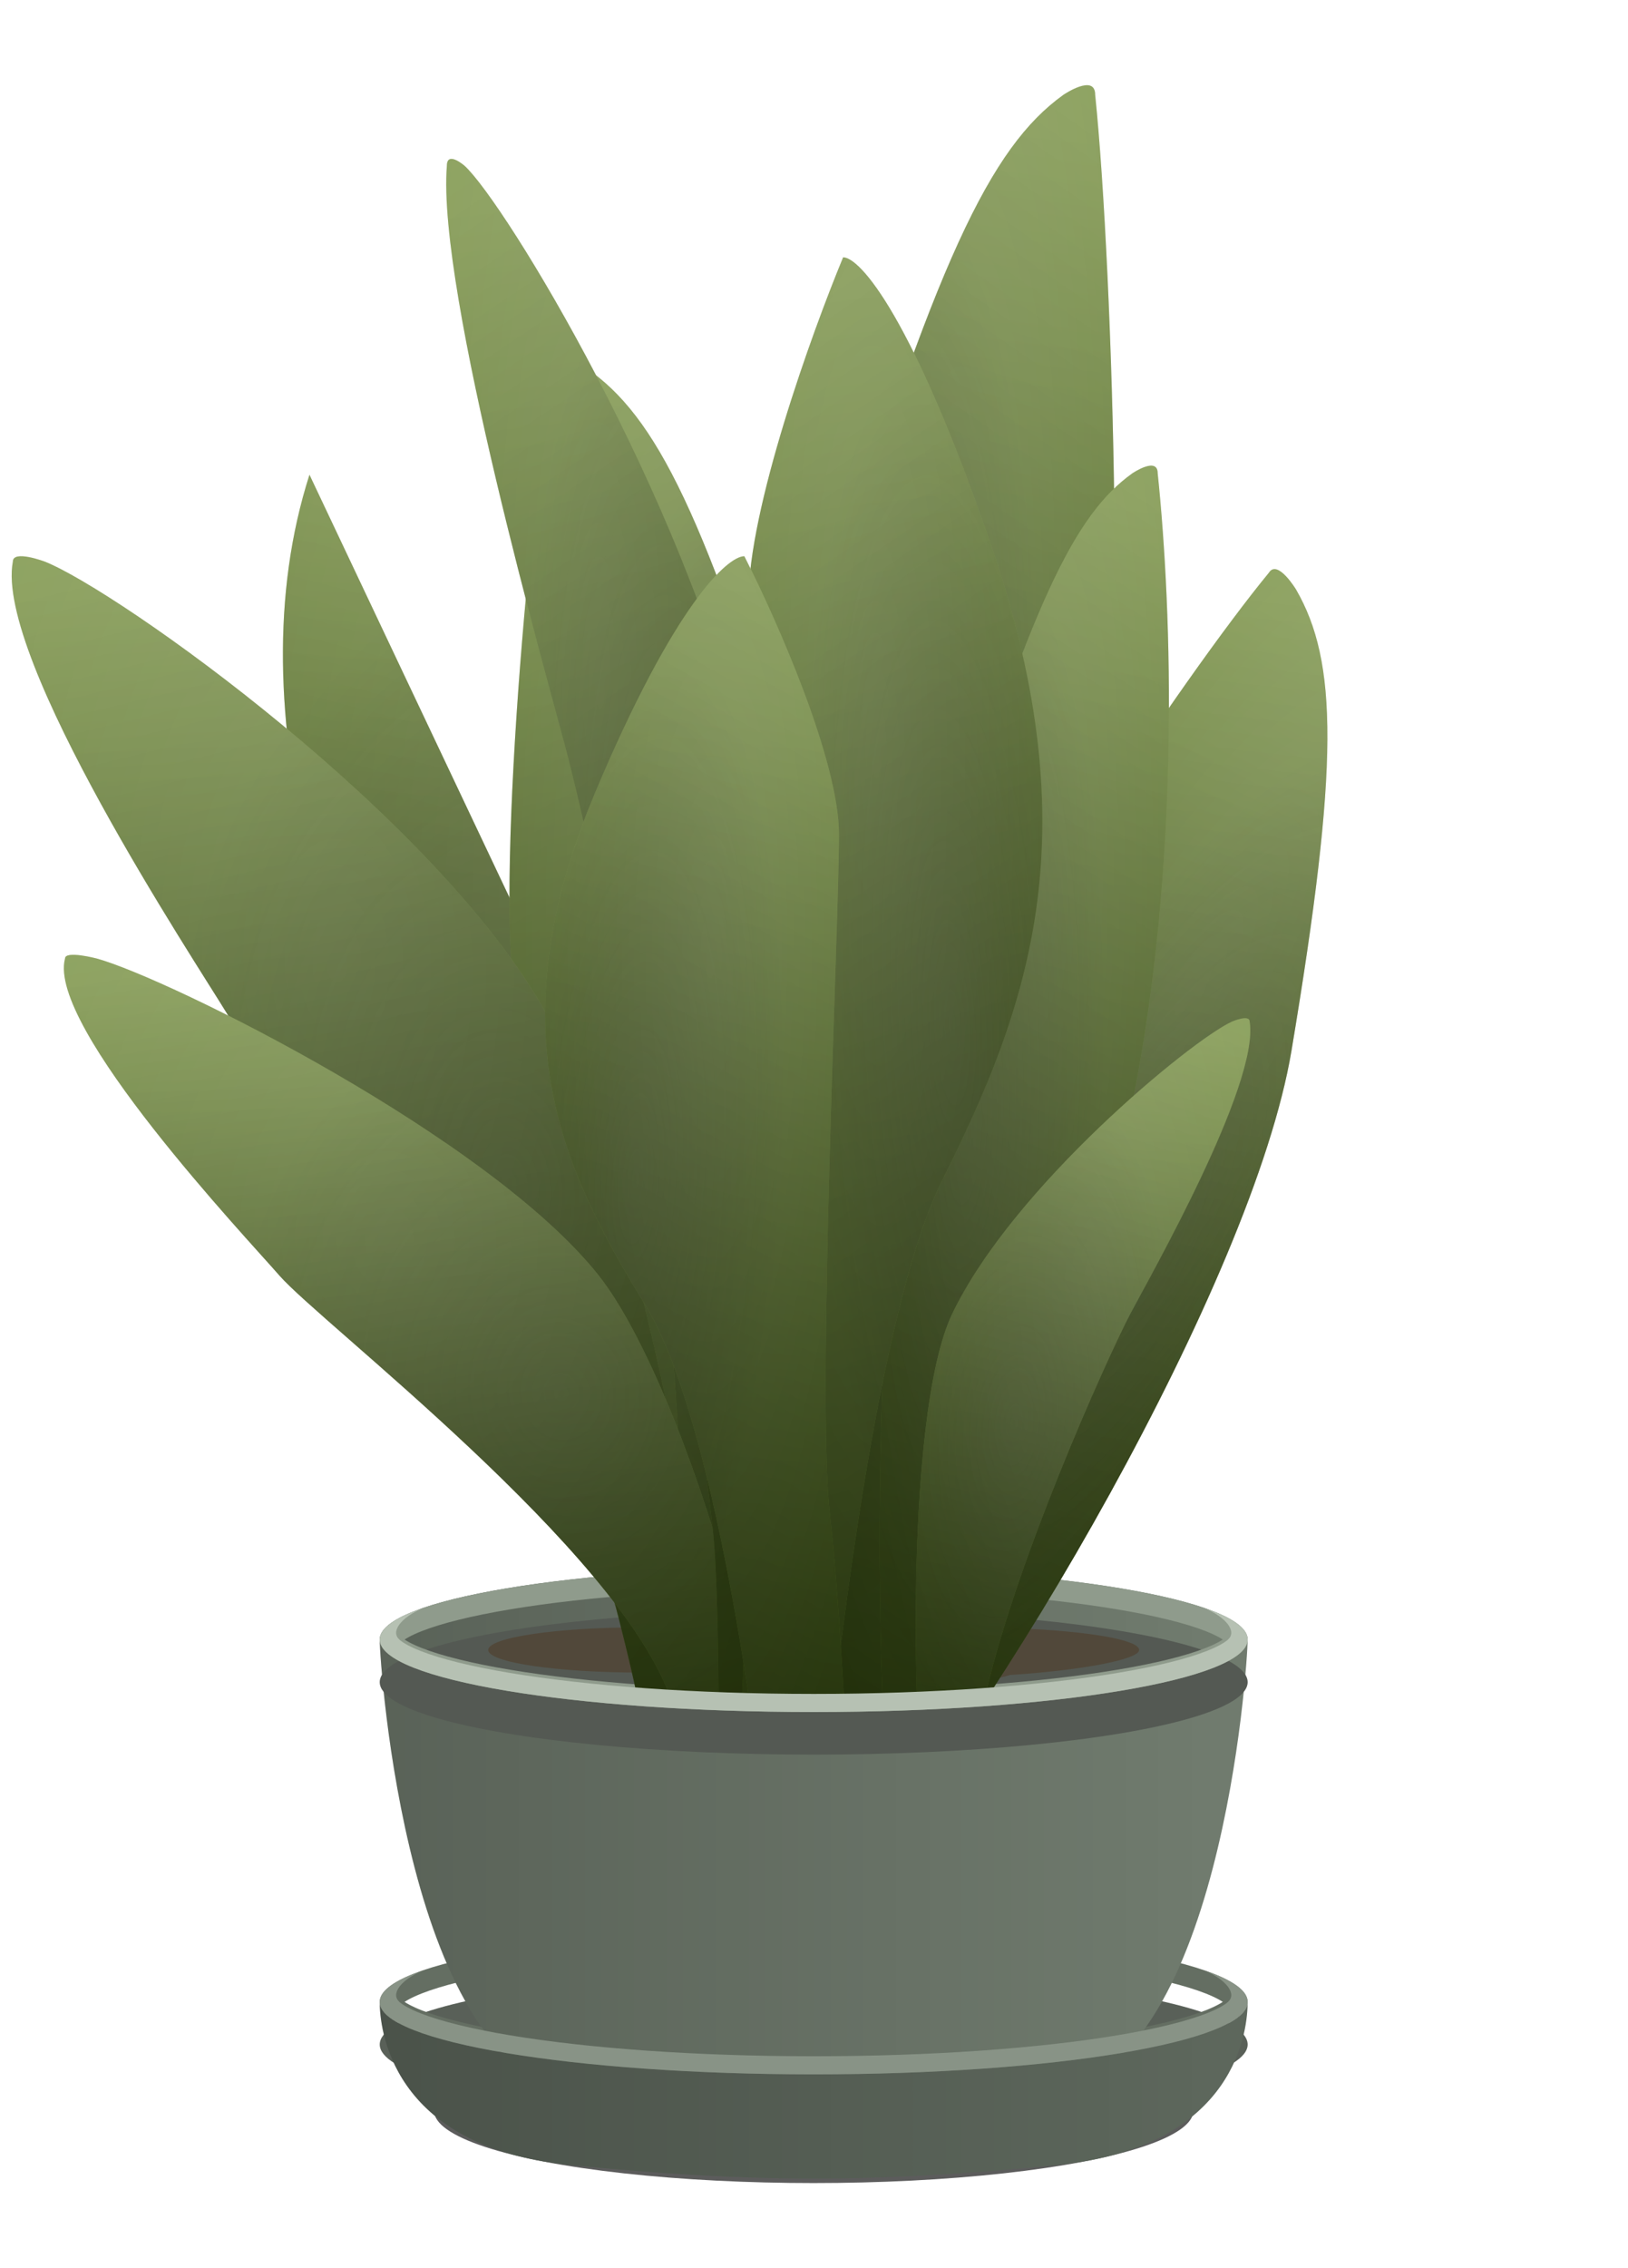 <svg width="153" height="213" viewBox="0 0 153 213" fill="none" xmlns="http://www.w3.org/2000/svg">
<g opacity="0.64" filter="url(#filter0_f_2_35426)">
<ellipse cx="76.471" cy="198.195" rx="35.686" ry="6.805" fill="black"/>
</g>
<g filter="url(#filter1_i_2_35426)">
<ellipse cx="76.471" cy="187.988" rx="40.784" ry="6.805" fill="#596058"/>
</g>
<path d="M116.255 187.988C116.255 188.021 116.236 188.224 115.794 188.584C115.365 188.934 114.672 189.316 113.683 189.706C111.715 190.482 108.809 191.202 105.145 191.813C97.834 193.033 87.695 193.793 76.471 193.793C65.246 193.793 55.108 193.033 47.796 191.813C44.133 191.202 41.226 190.482 39.258 189.706C38.269 189.316 37.576 188.934 37.147 188.584C36.706 188.224 36.686 188.021 36.686 187.988C36.686 187.954 36.706 187.751 37.147 187.391C37.576 187.041 38.269 186.659 39.258 186.269C41.226 185.493 44.133 184.773 47.796 184.162C55.108 182.942 65.246 182.183 76.471 182.183C87.695 182.183 97.834 182.942 105.145 184.162C108.809 184.773 111.715 185.493 113.683 186.269C114.672 186.659 115.365 187.041 115.794 187.391C116.236 187.751 116.255 187.954 116.255 187.988Z" stroke="#646E62" stroke-width="2"/>
<g opacity="0.64" filter="url(#filter2_f_2_35426)">
<ellipse cx="76.046" cy="193.091" rx="29.314" ry="5.954" fill="black"/>
</g>
<path d="M117.255 153.963C117.255 156.352 114.706 194.793 98.562 196.494C98.562 196.494 90.915 198.195 76.471 198.195C62.026 198.195 54.379 196.494 54.379 196.494C38.235 194.793 35.686 156.217 35.686 153.963C35.686 150.204 53.946 147.158 76.471 147.158C98.995 147.158 117.255 150.204 117.255 153.963Z" fill="#707B6E"/>
<path d="M117.255 153.963C117.255 156.352 114.706 194.793 98.562 196.494C98.562 196.494 90.915 198.195 76.471 198.195C62.026 198.195 54.379 196.494 54.379 196.494C38.235 194.793 35.686 156.217 35.686 153.963C35.686 150.204 53.946 147.158 76.471 147.158C98.995 147.158 117.255 150.204 117.255 153.963Z" fill="url(#paint0_linear_2_35426)" fill-opacity="0.2"/>
<g filter="url(#filter3_i_2_35426)">
<ellipse cx="76.471" cy="153.963" rx="40.784" ry="6.805" fill="#545953"/>
</g>
<g filter="url(#filter4_i_2_35426)">
<path fill-rule="evenodd" clip-rule="evenodd" d="M86.66 159.464C84.288 159.402 82.238 159.238 80.54 159.008C78.222 159.569 74.972 159.917 71.373 159.917C67.854 159.917 64.668 159.584 62.362 159.045C61.697 159.059 61.018 159.066 60.327 159.066C52.349 159.066 45.882 158.114 45.882 156.94C45.882 155.765 52.349 154.813 60.327 154.813C61.018 154.813 61.697 154.82 62.362 154.834C64.668 154.296 67.854 153.963 71.373 153.963C75.619 153.963 79.381 154.448 81.697 155.194C82.749 155.097 83.892 155.017 85.107 154.955C86.429 154.346 88.351 153.963 90.49 153.963C92.578 153.963 94.458 154.328 95.777 154.911C102.317 155.183 107.059 155.989 107.059 156.94C107.059 157.843 101.531 158.866 94.923 159.29C93.699 159.683 92.161 159.917 90.49 159.917C89.083 159.917 87.77 159.751 86.66 159.464Z" fill="#51483A"/>
</g>
<path d="M116.255 153.963C116.255 153.996 116.236 154.199 115.794 154.559C115.365 154.909 114.672 155.291 113.683 155.681C111.715 156.458 108.809 157.177 105.145 157.788C97.834 159.008 87.695 159.768 76.471 159.768C65.246 159.768 55.108 159.008 47.796 157.788C44.133 157.177 41.226 156.458 39.258 155.681C38.269 155.291 37.576 154.909 37.147 154.559C36.706 154.199 36.686 153.996 36.686 153.963C36.686 153.929 36.706 153.726 37.147 153.366C37.576 153.016 38.269 152.634 39.258 152.244C41.226 151.468 44.133 150.748 47.796 150.137C55.108 148.917 65.246 148.158 76.471 148.158C87.695 148.158 97.834 148.917 105.145 150.137C108.809 150.748 111.715 151.468 113.683 152.244C114.672 152.634 115.365 153.016 115.794 153.366C116.236 153.726 116.255 153.929 116.255 153.963Z" stroke="#8F9B8C" stroke-width="2"/>
<path fill-rule="evenodd" clip-rule="evenodd" d="M99.412 203.299C116.405 201.598 117.255 190.376 117.255 187.988C117.255 191.746 98.995 194.793 76.471 194.793C53.946 194.793 35.686 191.746 35.686 187.988C35.686 187.988 35.686 187.988 35.686 187.988C35.686 190.242 36.536 201.598 53.529 203.299C70.523 205 82.418 205 99.412 203.299Z" fill="#5D675C"/>
<path fill-rule="evenodd" clip-rule="evenodd" d="M99.412 203.299C116.405 201.598 117.255 190.376 117.255 187.988C117.255 191.746 98.995 194.793 76.471 194.793C53.946 194.793 35.686 191.746 35.686 187.988C35.686 187.988 35.686 187.988 35.686 187.988C35.686 190.242 36.536 201.598 53.529 203.299C70.523 205 82.418 205 99.412 203.299Z" fill="url(#paint1_linear_2_35426)" fill-opacity="0.2"/>
<path fill-rule="evenodd" clip-rule="evenodd" d="M115.409 187.982C115.411 187.984 115.413 187.986 115.415 187.988C115.397 188.004 115.376 188.021 115.353 188.04C115.004 188.325 114.386 188.675 113.427 189.054C111.526 189.803 108.675 190.513 105.03 191.121C97.767 192.333 87.669 193.091 76.471 193.091C65.272 193.091 55.174 192.333 47.911 191.121C44.266 190.513 41.415 189.803 39.514 189.054C38.555 188.675 37.937 188.325 37.588 188.04C37.565 188.021 37.545 188.004 37.526 187.988L37.534 187.981C36.691 187.255 37.644 185.919 39.776 185.014C37.156 185.912 35.686 186.921 35.686 187.988C35.686 191.746 53.946 194.793 76.471 194.793C98.995 194.793 117.255 191.746 117.255 187.988C117.255 186.922 115.787 185.914 113.17 185.016C115.301 185.921 116.254 187.257 115.409 187.982ZM115.593 187.797C115.593 187.797 115.592 187.8 115.588 187.807L115.591 187.801C115.592 187.799 115.593 187.797 115.593 187.797ZM37.348 187.797C37.348 187.797 37.35 187.8 37.353 187.807C37.349 187.801 37.348 187.797 37.348 187.797ZM37.348 188.178C37.348 188.178 37.349 188.175 37.353 188.168C37.35 188.175 37.348 188.178 37.348 188.178ZM115.588 188.168C115.592 188.175 115.593 188.178 115.593 188.178C115.593 188.178 115.591 188.175 115.588 188.168Z" fill="#889386"/>
<g clip-path="url(#clip0_2_35426)">
<g filter="url(#filter5_i_2_35426)">
<path d="M33.084 36.577C18.721 81.422 70.4 145.227 85.314 169.274H96.013C90.177 157.251 33.084 36.577 33.084 36.577Z" fill="url(#paint2_linear_2_35426)"/>
<path d="M33.084 36.577C18.721 81.422 70.4 145.227 85.314 169.274H96.013C90.177 157.251 33.084 36.577 33.084 36.577Z" fill="url(#paint3_linear_2_35426)" fill-opacity="0.24" style="mix-blend-mode:overlay"/>
<path d="M33.084 36.577C18.721 81.422 70.4 145.227 85.314 169.274H96.013C90.177 157.251 33.084 36.577 33.084 36.577Z" fill="url(#paint4_radial_2_35426)" fill-opacity="0.2"/>
<path d="M33.084 36.577C18.721 81.422 70.4 145.227 85.314 169.274H96.013C90.177 157.251 33.084 36.577 33.084 36.577Z" fill="url(#paint5_radial_2_35426)" fill-opacity="0.84" style="mix-blend-mode:overlay"/>
<path d="M33.084 36.577C18.721 81.422 70.4 145.227 85.314 169.274H96.013C90.177 157.251 33.084 36.577 33.084 36.577Z" fill="url(#paint6_linear_2_35426)" fill-opacity="0.56" style="mix-blend-mode:overlay"/>
</g>
<g filter="url(#filter6_i_2_35426)">
<path d="M125.374 90.667C121.763 112.254 97.586 153.619 83.057 169.817L79.034 167.332C86.207 156.514 92.371 128.153 94.476 122.772C97.107 116.047 93.475 101.459 94.722 92.063C95.72 84.546 115.249 55.486 123.249 45.784C124.059 44.469 125.809 47.366 125.809 47.366C129.715 54.136 129.889 63.683 125.374 90.667Z" fill="url(#paint7_linear_2_35426)"/>
<path d="M125.374 90.667C121.763 112.254 97.586 153.619 83.057 169.817L79.034 167.332C86.207 156.514 92.371 128.153 94.476 122.772C97.107 116.047 93.475 101.459 94.722 92.063C95.72 84.546 115.249 55.486 123.249 45.784C124.059 44.469 125.809 47.366 125.809 47.366C129.715 54.136 129.889 63.683 125.374 90.667Z" fill="url(#paint8_linear_2_35426)" fill-opacity="0.24" style="mix-blend-mode:overlay"/>
<path d="M125.374 90.667C121.763 112.254 97.586 153.619 83.057 169.817L79.034 167.332C86.207 156.514 92.371 128.153 94.476 122.772C97.107 116.047 93.475 101.459 94.722 92.063C95.72 84.546 115.249 55.486 123.249 45.784C124.059 44.469 125.809 47.366 125.809 47.366C129.715 54.136 129.889 63.683 125.374 90.667Z" fill="url(#paint9_radial_2_35426)" fill-opacity="0.2"/>
<path d="M125.374 90.667C121.763 112.254 97.586 153.619 83.057 169.817L79.034 167.332C86.207 156.514 92.371 128.153 94.476 122.772C97.107 116.047 93.475 101.459 94.722 92.063C95.72 84.546 115.249 55.486 123.249 45.784C124.059 44.469 125.809 47.366 125.809 47.366C129.715 54.136 129.889 63.683 125.374 90.667Z" fill="url(#paint10_radial_2_35426)" fill-opacity="0.84" style="mix-blend-mode:overlay"/>
<path d="M125.374 90.667C121.763 112.254 97.586 153.619 83.057 169.817L79.034 167.332C86.207 156.514 92.371 128.153 94.476 122.772C97.107 116.047 93.475 101.459 94.722 92.063C95.72 84.546 115.249 55.486 123.249 45.784C124.059 44.469 125.809 47.366 125.809 47.366C129.715 54.136 129.889 63.683 125.374 90.667Z" fill="url(#paint11_linear_2_35426)" fill-opacity="0.56" style="mix-blend-mode:overlay"/>
</g>
<g filter="url(#filter7_i_2_35426)">
<path d="M81.68 50.058C73.464 76.926 78.685 140.027 82.536 168.423H87.243C86.815 151.221 90.067 115.343 91.094 107.807C92.377 98.387 103.075 84.462 106.926 72.994C110.007 63.82 108.637 17.429 106.926 0.91C106.926 -1.138 103.93 0.91 103.93 0.91C97.084 5.825 91.949 16.474 81.68 50.058Z" fill="url(#paint12_linear_2_35426)"/>
<path d="M81.68 50.058C73.464 76.926 78.685 140.027 82.536 168.423H87.243C86.815 151.221 90.067 115.343 91.094 107.807C92.377 98.387 103.075 84.462 106.926 72.994C110.007 63.82 108.637 17.429 106.926 0.91C106.926 -1.138 103.93 0.91 103.93 0.91C97.084 5.825 91.949 16.474 81.68 50.058Z" fill="url(#paint13_linear_2_35426)" fill-opacity="0.24" style="mix-blend-mode:overlay"/>
<path d="M81.68 50.058C73.464 76.926 78.685 140.027 82.536 168.423H87.243C86.815 151.221 90.067 115.343 91.094 107.807C92.377 98.387 103.075 84.462 106.926 72.994C110.007 63.82 108.637 17.429 106.926 0.91C106.926 -1.138 103.93 0.91 103.93 0.91C97.084 5.825 91.949 16.474 81.68 50.058Z" fill="url(#paint14_radial_2_35426)" fill-opacity="0.2"/>
<path d="M81.68 50.058C73.464 76.926 78.685 140.027 82.536 168.423H87.243C86.815 151.221 90.067 115.343 91.094 107.807C92.377 98.387 103.075 84.462 106.926 72.994C110.007 63.82 108.637 17.429 106.926 0.91C106.926 -1.138 103.93 0.91 103.93 0.91C97.084 5.825 91.949 16.474 81.68 50.058Z" fill="url(#paint15_radial_2_35426)" fill-opacity="0.84" style="mix-blend-mode:overlay"/>
<path d="M81.68 50.058C73.464 76.926 78.685 140.027 82.536 168.423H87.243C86.815 151.221 90.067 115.343 91.094 107.807C92.377 98.387 103.075 84.462 106.926 72.994C110.007 63.82 108.637 17.429 106.926 0.91C106.926 -1.138 103.93 0.91 103.93 0.91C97.084 5.825 91.949 16.474 81.68 50.058Z" fill="url(#paint16_linear_2_35426)" fill-opacity="0.56" style="mix-blend-mode:overlay"/>
</g>
<g filter="url(#filter8_i_2_35426)">
<path d="M92.721 75.323C86.186 96.575 85.296 146.812 88.359 169.274H92.103C91.391 140.809 105.906 118.052 110.419 95.565C114.932 73.078 114.163 49.513 112.801 36.446C112.801 34.826 110.419 36.446 110.419 36.446C104.973 40.334 100.889 48.757 92.721 75.323Z" fill="url(#paint17_linear_2_35426)"/>
<path d="M92.721 75.323C86.186 96.575 85.296 146.812 88.359 169.274H92.103C91.391 140.809 105.906 118.052 110.419 95.565C114.932 73.078 114.163 49.513 112.801 36.446C112.801 34.826 110.419 36.446 110.419 36.446C104.973 40.334 100.889 48.757 92.721 75.323Z" fill="url(#paint18_linear_2_35426)" fill-opacity="0.24" style="mix-blend-mode:overlay"/>
<path d="M92.721 75.323C86.186 96.575 85.296 146.812 88.359 169.274H92.103C91.391 140.809 105.906 118.052 110.419 95.565C114.932 73.078 114.163 49.513 112.801 36.446C112.801 34.826 110.419 36.446 110.419 36.446C104.973 40.334 100.889 48.757 92.721 75.323Z" fill="url(#paint19_radial_2_35426)" fill-opacity="0.2"/>
<path d="M92.721 75.323C86.186 96.575 85.296 146.812 88.359 169.274H92.103C91.391 140.809 105.906 118.052 110.419 95.565C114.932 73.078 114.163 49.513 112.801 36.446C112.801 34.826 110.419 36.446 110.419 36.446C104.973 40.334 100.889 48.757 92.721 75.323Z" fill="url(#paint20_radial_2_35426)" fill-opacity="0.84" style="mix-blend-mode:overlay"/>
<path d="M92.721 75.323C86.186 96.575 85.296 146.812 88.359 169.274H92.103C91.391 140.809 105.906 118.052 110.419 95.565C114.932 73.078 114.163 49.513 112.801 36.446C112.801 34.826 110.419 36.446 110.419 36.446C104.973 40.334 100.889 48.757 92.721 75.323Z" fill="url(#paint21_linear_2_35426)" fill-opacity="0.56" style="mix-blend-mode:overlay"/>
</g>
<g filter="url(#filter9_i_2_35426)">
<path d="M79.084 69.368C86.083 92.568 78.037 145.756 72.917 169.613L68.217 169.363C69.416 154.811 67.78 124.239 67.092 117.799C66.233 109.75 56.176 97.384 52.845 87.463C50.18 79.526 53.629 40.293 56.079 26.387C56.171 24.652 59.071 26.546 59.071 26.546C65.687 31.073 70.336 40.368 79.084 69.368Z" fill="url(#paint22_linear_2_35426)"/>
<path d="M79.084 69.368C86.083 92.568 78.037 145.756 72.917 169.613L68.217 169.363C69.416 154.811 67.78 124.239 67.092 117.799C66.233 109.75 56.176 97.384 52.845 87.463C50.18 79.526 53.629 40.293 56.079 26.387C56.171 24.652 59.071 26.546 59.071 26.546C65.687 31.073 70.336 40.368 79.084 69.368Z" fill="url(#paint23_linear_2_35426)" fill-opacity="0.24" style="mix-blend-mode:overlay"/>
<path d="M79.084 69.368C86.083 92.568 78.037 145.756 72.917 169.613L68.217 169.363C69.416 154.811 67.78 124.239 67.092 117.799C66.233 109.75 56.176 97.384 52.845 87.463C50.18 79.526 53.629 40.293 56.079 26.387C56.171 24.652 59.071 26.546 59.071 26.546C65.687 31.073 70.336 40.368 79.084 69.368Z" fill="url(#paint24_radial_2_35426)" fill-opacity="0.2"/>
<path d="M79.084 69.368C86.083 92.568 78.037 145.756 72.917 169.613L68.217 169.363C69.416 154.811 67.78 124.239 67.092 117.799C66.233 109.75 56.176 97.384 52.845 87.463C50.18 79.526 53.629 40.293 56.079 26.387C56.171 24.652 59.071 26.546 59.071 26.546C65.687 31.073 70.336 40.368 79.084 69.368Z" fill="url(#paint25_radial_2_35426)" fill-opacity="0.84" style="mix-blend-mode:overlay"/>
<path d="M79.084 69.368C86.083 92.568 78.037 145.756 72.917 169.613L68.217 169.363C69.416 154.811 67.78 124.239 67.092 117.799C66.233 109.75 56.176 97.384 52.845 87.463C50.18 79.526 53.629 40.293 56.079 26.387C56.171 24.652 59.071 26.546 59.071 26.546C65.687 31.073 70.336 40.368 79.084 69.368Z" fill="url(#paint26_linear_2_35426)" fill-opacity="0.56" style="mix-blend-mode:overlay"/>
</g>
<g filter="url(#filter10_i_2_35426)">
<path d="M55.361 87.215C63.571 102.015 74.421 153.632 70.573 169.274H65.869C66.297 159.798 63.15 148.026 62.124 143.875C57.197 123.946 29.202 93.532 25.354 87.215C22.275 82.162 3.498 53.833 5.208 44.734C5.208 43.606 8.201 44.734 8.201 44.734C15.043 47.441 45.099 68.716 55.361 87.215Z" fill="url(#paint27_linear_2_35426)"/>
<path d="M55.361 87.215C63.571 102.015 74.421 153.632 70.573 169.274H65.869C66.297 159.798 63.15 148.026 62.124 143.875C57.197 123.946 29.202 93.532 25.354 87.215C22.275 82.162 3.498 53.833 5.208 44.734C5.208 43.606 8.201 44.734 8.201 44.734C15.043 47.441 45.099 68.716 55.361 87.215Z" fill="url(#paint28_linear_2_35426)" fill-opacity="0.24" style="mix-blend-mode:overlay"/>
<path d="M55.361 87.215C63.571 102.015 74.421 153.632 70.573 169.274H65.869C66.297 159.798 63.15 148.026 62.124 143.875C57.197 123.946 29.202 93.532 25.354 87.215C22.275 82.162 3.498 53.833 5.208 44.734C5.208 43.606 8.201 44.734 8.201 44.734C15.043 47.441 45.099 68.716 55.361 87.215Z" fill="url(#paint29_radial_2_35426)" fill-opacity="0.2"/>
<path d="M55.361 87.215C63.571 102.015 74.421 153.632 70.573 169.274H65.869C66.297 159.798 63.15 148.026 62.124 143.875C57.197 123.946 29.202 93.532 25.354 87.215C22.275 82.162 3.498 53.833 5.208 44.734C5.208 43.606 8.201 44.734 8.201 44.734C15.043 47.441 45.099 68.716 55.361 87.215Z" fill="url(#paint30_radial_2_35426)" fill-opacity="0.84" style="mix-blend-mode:overlay"/>
<path d="M55.361 87.215C63.571 102.015 74.421 153.632 70.573 169.274H65.869C66.297 159.798 63.15 148.026 62.124 143.875C57.197 123.946 29.202 93.532 25.354 87.215C22.275 82.162 3.498 53.833 5.208 44.734C5.208 43.606 8.201 44.734 8.201 44.734C15.043 47.441 45.099 68.716 55.361 87.215Z" fill="url(#paint31_linear_2_35426)" fill-opacity="0.56" style="mix-blend-mode:overlay"/>
</g>
<g filter="url(#filter11_i_2_35426)">
<path d="M50.264 111.777C58.473 122.147 69.323 158.314 65.475 169.274H60.771C61.199 162.635 58.052 154.386 57.026 151.477C52.099 137.514 24.104 116.203 20.256 111.777C17.177 108.236 -1.6 88.387 0.11 82.011C0.11 81.221 3.103 82.011 3.103 82.011C9.945 83.908 40.001 98.815 50.264 111.777Z" fill="url(#paint32_linear_2_35426)"/>
<path d="M50.264 111.777C58.473 122.147 69.323 158.314 65.475 169.274H60.771C61.199 162.635 58.052 154.386 57.026 151.477C52.099 137.514 24.104 116.203 20.256 111.777C17.177 108.236 -1.6 88.387 0.11 82.011C0.11 81.221 3.103 82.011 3.103 82.011C9.945 83.908 40.001 98.815 50.264 111.777Z" fill="url(#paint33_linear_2_35426)" fill-opacity="0.24" style="mix-blend-mode:overlay"/>
<path d="M50.264 111.777C58.473 122.147 69.323 158.314 65.475 169.274H60.771C61.199 162.635 58.052 154.386 57.026 151.477C52.099 137.514 24.104 116.203 20.256 111.777C17.177 108.236 -1.6 88.387 0.11 82.011C0.11 81.221 3.103 82.011 3.103 82.011C9.945 83.908 40.001 98.815 50.264 111.777Z" fill="url(#paint34_radial_2_35426)" fill-opacity="0.2"/>
<path d="M50.264 111.777C58.473 122.147 69.323 158.314 65.475 169.274H60.771C61.199 162.635 58.052 154.386 57.026 151.477C52.099 137.514 24.104 116.203 20.256 111.777C17.177 108.236 -1.6 88.387 0.11 82.011C0.11 81.221 3.103 82.011 3.103 82.011C9.945 83.908 40.001 98.815 50.264 111.777Z" fill="url(#paint35_radial_2_35426)" fill-opacity="0.84" style="mix-blend-mode:overlay"/>
<path d="M50.264 111.777C58.473 122.147 69.323 158.314 65.475 169.274H60.771C61.199 162.635 58.052 154.386 57.026 151.477C52.099 137.514 24.104 116.203 20.256 111.777C17.177 108.236 -1.6 88.387 0.11 82.011C0.11 81.221 3.103 82.011 3.103 82.011C9.945 83.908 40.001 98.815 50.264 111.777Z" fill="url(#paint36_linear_2_35426)" fill-opacity="0.56" style="mix-blend-mode:overlay"/>
</g>
<g filter="url(#filter12_i_2_35426)">
<path d="M67.954 62.514C72.53 81.656 71.861 148.415 69.716 168.646H65.415C65.653 156.39 65.578 141.164 65.006 135.795C62.26 110.021 53.371 70.684 51.226 62.514C49.51 55.978 39.042 19.339 39.996 7.57C39.996 6.111 41.664 7.57 41.664 7.57C45.478 11.071 62.233 38.587 67.954 62.514Z" fill="url(#paint37_linear_2_35426)"/>
<path d="M67.954 62.514C72.53 81.656 71.861 148.415 69.716 168.646H65.415C65.653 156.39 65.578 141.164 65.006 135.795C62.26 110.021 53.371 70.684 51.226 62.514C49.51 55.978 39.042 19.339 39.996 7.57C39.996 6.111 41.664 7.57 41.664 7.57C45.478 11.071 62.233 38.587 67.954 62.514Z" fill="url(#paint38_linear_2_35426)" fill-opacity="0.24" style="mix-blend-mode:overlay"/>
<path d="M67.954 62.514C72.53 81.656 71.861 148.415 69.716 168.646H65.415C65.653 156.39 65.578 141.164 65.006 135.795C62.26 110.021 53.371 70.684 51.226 62.514C49.51 55.978 39.042 19.339 39.996 7.57C39.996 6.111 41.664 7.57 41.664 7.57C45.478 11.071 62.233 38.587 67.954 62.514Z" fill="url(#paint39_radial_2_35426)" fill-opacity="0.2"/>
<path d="M67.954 62.514C72.53 81.656 71.861 148.415 69.716 168.646H65.415C65.653 156.39 65.578 141.164 65.006 135.795C62.26 110.021 53.371 70.684 51.226 62.514C49.51 55.978 39.042 19.339 39.996 7.57C39.996 6.111 41.664 7.57 41.664 7.57C45.478 11.071 62.233 38.587 67.954 62.514Z" fill="url(#paint40_radial_2_35426)" fill-opacity="0.84" style="mix-blend-mode:overlay"/>
<path d="M67.954 62.514C72.53 81.656 71.861 148.415 69.716 168.646H65.415C65.653 156.39 65.578 141.164 65.006 135.795C62.26 110.021 53.371 70.684 51.226 62.514C49.51 55.978 39.042 19.339 39.996 7.57C39.996 6.111 41.664 7.57 41.664 7.57C45.478 11.071 62.233 38.587 67.954 62.514Z" fill="url(#paint41_linear_2_35426)" fill-opacity="0.56" style="mix-blend-mode:overlay"/>
</g>
<g filter="url(#filter13_i_2_35426)">
<path d="M92.554 102.829C86.116 115.705 81.966 152.491 80.695 169.274H73.072C73.354 159.782 74.173 138.074 75.19 127.178C76.46 113.559 74.343 59.083 74.343 48.352C74.343 39.768 80.272 23.315 83.237 16.162C84.79 16.162 89.759 21.61 97.213 43.4C106.531 70.638 100.601 86.734 92.554 102.829Z" fill="url(#paint42_linear_2_35426)"/>
<path d="M92.554 102.829C86.116 115.705 81.966 152.491 80.695 169.274H73.072C73.354 159.782 74.173 138.074 75.19 127.178C76.46 113.559 74.343 59.083 74.343 48.352C74.343 39.768 80.272 23.315 83.237 16.162C84.79 16.162 89.759 21.61 97.213 43.4C106.531 70.638 100.601 86.734 92.554 102.829Z" fill="url(#paint43_linear_2_35426)" fill-opacity="0.24" style="mix-blend-mode:overlay"/>
<path d="M92.554 102.829C86.116 115.705 81.966 152.491 80.695 169.274H73.072C73.354 159.782 74.173 138.074 75.19 127.178C76.46 113.559 74.343 59.083 74.343 48.352C74.343 39.768 80.272 23.315 83.237 16.162C84.79 16.162 89.759 21.61 97.213 43.4C106.531 70.638 100.601 86.734 92.554 102.829Z" fill="url(#paint44_radial_2_35426)" fill-opacity="0.2"/>
<path d="M92.554 102.829C86.116 115.705 81.966 152.491 80.695 169.274H73.072C73.354 159.782 74.173 138.074 75.19 127.178C76.46 113.559 74.343 59.083 74.343 48.352C74.343 39.768 80.272 23.315 83.237 16.162C84.79 16.162 89.759 21.61 97.213 43.4C106.531 70.638 100.601 86.734 92.554 102.829Z" fill="url(#paint45_radial_2_35426)" fill-opacity="0.84" style="mix-blend-mode:overlay"/>
<path d="M92.554 102.829C86.116 115.705 81.966 152.491 80.695 169.274H73.072C73.354 159.782 74.173 138.074 75.19 127.178C76.46 113.559 74.343 59.083 74.343 48.352C74.343 39.768 80.272 23.315 83.237 16.162C84.79 16.162 89.759 21.61 97.213 43.4C106.531 70.638 100.601 86.734 92.554 102.829Z" fill="url(#paint46_linear_2_35426)" fill-opacity="0.56" style="mix-blend-mode:overlay"/>
</g>
<g filter="url(#filter14_i_2_35426)">
<path d="M93.484 115.392C88.907 124.957 89.577 158.314 91.722 168.423H96.023C95.785 162.3 95.859 154.692 96.431 152.009C99.178 139.13 108.067 119.475 110.212 115.392C111.928 112.126 122.395 93.819 121.442 87.938C121.442 87.209 119.773 87.938 119.773 87.938C115.96 89.688 99.205 103.437 93.484 115.392Z" fill="url(#paint47_linear_2_35426)"/>
<path d="M93.484 115.392C88.907 124.957 89.577 158.314 91.722 168.423H96.023C95.785 162.3 95.859 154.692 96.431 152.009C99.178 139.13 108.067 119.475 110.212 115.392C111.928 112.126 122.395 93.819 121.442 87.938C121.442 87.209 119.773 87.938 119.773 87.938C115.96 89.688 99.205 103.437 93.484 115.392Z" fill="url(#paint48_linear_2_35426)" fill-opacity="0.24" style="mix-blend-mode:overlay"/>
<path d="M93.484 115.392C88.907 124.957 89.577 158.314 91.722 168.423H96.023C95.785 162.3 95.859 154.692 96.431 152.009C99.178 139.13 108.067 119.475 110.212 115.392C111.928 112.126 122.395 93.819 121.442 87.938C121.442 87.209 119.773 87.938 119.773 87.938C115.96 89.688 99.205 103.437 93.484 115.392Z" fill="url(#paint49_radial_2_35426)" fill-opacity="0.2"/>
<path d="M93.484 115.392C88.907 124.957 89.577 158.314 91.722 168.423H96.023C95.785 162.3 95.859 154.692 96.431 152.009C99.178 139.13 108.067 119.475 110.212 115.392C111.928 112.126 122.395 93.819 121.442 87.938C121.442 87.209 119.773 87.938 119.773 87.938C115.96 89.688 99.205 103.437 93.484 115.392Z" fill="url(#paint50_radial_2_35426)" fill-opacity="0.84" style="mix-blend-mode:overlay"/>
<path d="M93.484 115.392C88.907 124.957 89.577 158.314 91.722 168.423H96.023C95.785 162.3 95.859 154.692 96.431 152.009C99.178 139.13 108.067 119.475 110.212 115.392C111.928 112.126 122.395 93.819 121.442 87.938C121.442 87.209 119.773 87.938 119.773 87.938C115.96 89.688 99.205 103.437 93.484 115.392Z" fill="url(#paint51_linear_2_35426)" fill-opacity="0.56" style="mix-blend-mode:overlay"/>
</g>
<g filter="url(#filter15_i_2_35426)">
<path d="M64.635 114.529C71.073 124.973 75.224 154.81 76.494 168.423H84.118C83.835 160.724 83.016 143.116 82 134.279C80.729 123.233 82.847 79.046 82.847 70.343C82.847 63.38 76.918 50.035 73.953 44.232C72.4 44.232 67.431 48.651 59.977 66.326C50.659 88.419 56.588 101.474 64.635 114.529Z" fill="url(#paint52_linear_2_35426)"/>
<path d="M64.635 114.529C71.073 124.973 75.224 154.81 76.494 168.423H84.118C83.835 160.724 83.016 143.116 82 134.279C80.729 123.233 82.847 79.046 82.847 70.343C82.847 63.38 76.918 50.035 73.953 44.232C72.4 44.232 67.431 48.651 59.977 66.326C50.659 88.419 56.588 101.474 64.635 114.529Z" fill="url(#paint53_linear_2_35426)" fill-opacity="0.24" style="mix-blend-mode:overlay"/>
<path d="M64.635 114.529C71.073 124.973 75.224 154.81 76.494 168.423H84.118C83.835 160.724 83.016 143.116 82 134.279C80.729 123.233 82.847 79.046 82.847 70.343C82.847 63.38 76.918 50.035 73.953 44.232C72.4 44.232 67.431 48.651 59.977 66.326C50.659 88.419 56.588 101.474 64.635 114.529Z" fill="url(#paint54_radial_2_35426)" fill-opacity="0.2"/>
<path d="M64.635 114.529C71.073 124.973 75.224 154.81 76.494 168.423H84.118C83.835 160.724 83.016 143.116 82 134.279C80.729 123.233 82.847 79.046 82.847 70.343C82.847 63.38 76.918 50.035 73.953 44.232C72.4 44.232 67.431 48.651 59.977 66.326C50.659 88.419 56.588 101.474 64.635 114.529Z" fill="url(#paint55_radial_2_35426)" fill-opacity="0.84" style="mix-blend-mode:overlay"/>
<path d="M64.635 114.529C71.073 124.973 75.224 154.81 76.494 168.423H84.118C83.835 160.724 83.016 143.116 82 134.279C80.729 123.233 82.847 79.046 82.847 70.343C82.847 63.38 76.918 50.035 73.953 44.232C72.4 44.232 67.431 48.651 59.977 66.326C50.659 88.419 56.588 101.474 64.635 114.529Z" fill="url(#paint56_linear_2_35426)" fill-opacity="0.56" style="mix-blend-mode:overlay"/>
</g>
</g>
<path fill-rule="evenodd" clip-rule="evenodd" d="M115.409 153.957C115.411 153.959 115.413 153.961 115.415 153.963C115.397 153.979 115.376 153.997 115.353 154.015C115.004 154.3 114.386 154.65 113.427 155.029C111.526 155.779 108.675 156.488 105.03 157.096C97.767 158.308 87.669 159.066 76.471 159.066C65.272 159.066 55.174 158.308 47.911 157.096C44.266 156.488 41.415 155.779 39.514 155.029C38.555 154.65 37.937 154.3 37.588 154.015C37.565 153.997 37.545 153.979 37.526 153.963L37.534 153.956C36.691 153.23 37.644 151.894 39.776 150.989C37.156 151.887 35.686 152.896 35.686 153.963C35.686 157.721 53.946 160.768 76.471 160.768C98.995 160.768 117.255 157.721 117.255 153.963C117.255 152.897 115.787 151.889 113.17 150.991C115.301 151.896 116.254 153.232 115.409 153.957ZM115.593 153.772C115.593 153.772 115.592 153.776 115.588 153.782L115.591 153.777C115.592 153.774 115.593 153.772 115.593 153.772ZM37.348 153.772C37.348 153.772 37.35 153.776 37.353 153.782C37.349 153.776 37.348 153.772 37.348 153.772ZM37.348 154.153C37.348 154.153 37.349 154.15 37.353 154.143C37.35 154.15 37.348 154.153 37.348 154.153ZM115.588 154.143C115.592 154.15 115.593 154.153 115.593 154.153C115.593 154.153 115.591 154.15 115.588 154.143Z" fill="#B6C1B3"/>
<defs>
<filter id="filter0_f_2_35426" x="32.784" y="183.39" width="87.373" height="29.61" filterUnits="userSpaceOnUse" color-interpolation-filters="sRGB">
<feFlood flood-opacity="0" result="BackgroundImageFix"/>
<feBlend mode="normal" in="SourceGraphic" in2="BackgroundImageFix" result="shape"/>
<feGaussianBlur stdDeviation="4" result="effect1_foregroundBlur_2_35426"/>
</filter>
<filter id="filter1_i_2_35426" x="35.686" y="181.183" width="81.569" height="17.61" filterUnits="userSpaceOnUse" color-interpolation-filters="sRGB">
<feFlood flood-opacity="0" result="BackgroundImageFix"/>
<feBlend mode="normal" in="SourceGraphic" in2="BackgroundImageFix" result="shape"/>
<feColorMatrix in="SourceAlpha" type="matrix" values="0 0 0 0 0 0 0 0 0 0 0 0 0 0 0 0 0 0 127 0" result="hardAlpha"/>
<feOffset dy="4"/>
<feGaussianBlur stdDeviation="2"/>
<feComposite in2="hardAlpha" operator="arithmetic" k2="-1" k3="1"/>
<feColorMatrix type="matrix" values="0 0 0 0 0 0 0 0 0 0 0 0 0 0 0 0 0 0 0.25 0"/>
<feBlend mode="normal" in2="shape" result="effect1_innerShadow_2_35426"/>
</filter>
<filter id="filter2_f_2_35426" x="38.732" y="179.137" width="74.627" height="27.909" filterUnits="userSpaceOnUse" color-interpolation-filters="sRGB">
<feFlood flood-opacity="0" result="BackgroundImageFix"/>
<feBlend mode="normal" in="SourceGraphic" in2="BackgroundImageFix" result="shape"/>
<feGaussianBlur stdDeviation="4" result="effect1_foregroundBlur_2_35426"/>
</filter>
<filter id="filter3_i_2_35426" x="35.686" y="147.158" width="81.569" height="17.61" filterUnits="userSpaceOnUse" color-interpolation-filters="sRGB">
<feFlood flood-opacity="0" result="BackgroundImageFix"/>
<feBlend mode="normal" in="SourceGraphic" in2="BackgroundImageFix" result="shape"/>
<feColorMatrix in="SourceAlpha" type="matrix" values="0 0 0 0 0 0 0 0 0 0 0 0 0 0 0 0 0 0 127 0" result="hardAlpha"/>
<feOffset dy="4"/>
<feGaussianBlur stdDeviation="2"/>
<feComposite in2="hardAlpha" operator="arithmetic" k2="-1" k3="1"/>
<feColorMatrix type="matrix" values="0 0 0 0 0 0 0 0 0 0 0 0 0 0 0 0 0 0 0.25 0"/>
<feBlend mode="normal" in2="shape" result="effect1_innerShadow_2_35426"/>
</filter>
<filter id="filter4_i_2_35426" x="45.882" y="151.963" width="61.176" height="7.954" filterUnits="userSpaceOnUse" color-interpolation-filters="sRGB">
<feFlood flood-opacity="0" result="BackgroundImageFix"/>
<feBlend mode="normal" in="SourceGraphic" in2="BackgroundImageFix" result="shape"/>
<feColorMatrix in="SourceAlpha" type="matrix" values="0 0 0 0 0 0 0 0 0 0 0 0 0 0 0 0 0 0 127 0" result="hardAlpha"/>
<feOffset dy="-2"/>
<feGaussianBlur stdDeviation="2"/>
<feComposite in2="hardAlpha" operator="arithmetic" k2="-1" k3="1"/>
<feColorMatrix type="matrix" values="0 0 0 0 0 0 0 0 0 0 0 0 0 0 0 0 0 0 0.32 0"/>
<feBlend mode="normal" in2="shape" result="effect1_innerShadow_2_35426"/>
</filter>
<filter id="filter5_i_2_35426" x="26.588" y="36.577" width="69.425" height="140.697" filterUnits="userSpaceOnUse" color-interpolation-filters="sRGB">
<feFlood flood-opacity="0" result="BackgroundImageFix"/>
<feBlend mode="normal" in="SourceGraphic" in2="BackgroundImageFix" result="shape"/>
<feColorMatrix in="SourceAlpha" type="matrix" values="0 0 0 0 0 0 0 0 0 0 0 0 0 0 0 0 0 0 127 0" result="hardAlpha"/>
<feOffset dx="-4" dy="8"/>
<feGaussianBlur stdDeviation="6"/>
<feComposite in2="hardAlpha" operator="arithmetic" k2="-1" k3="1"/>
<feColorMatrix type="matrix" values="0 0 0 0 0.784 0 0 0 0 0.835 0 0 0 0 0.522 0 0 0 1 0"/>
<feBlend mode="normal" in2="shape" result="effect1_innerShadow_2_35426"/>
</filter>
<filter id="filter6_i_2_35426" x="75.034" y="45.442" width="53.716" height="132.375" filterUnits="userSpaceOnUse" color-interpolation-filters="sRGB">
<feFlood flood-opacity="0" result="BackgroundImageFix"/>
<feBlend mode="normal" in="SourceGraphic" in2="BackgroundImageFix" result="shape"/>
<feColorMatrix in="SourceAlpha" type="matrix" values="0 0 0 0 0 0 0 0 0 0 0 0 0 0 0 0 0 0 127 0" result="hardAlpha"/>
<feOffset dx="-4" dy="8"/>
<feGaussianBlur stdDeviation="6"/>
<feComposite in2="hardAlpha" operator="arithmetic" k2="-1" k3="1"/>
<feColorMatrix type="matrix" values="0 0 0 0 0.784 0 0 0 0 0.835 0 0 0 0 0.522 0 0 0 1 0"/>
<feBlend mode="normal" in2="shape" result="effect1_innerShadow_2_35426"/>
</filter>
<filter id="filter7_i_2_35426" x="73.32" y="0" width="35.438" height="176.423" filterUnits="userSpaceOnUse" color-interpolation-filters="sRGB">
<feFlood flood-opacity="0" result="BackgroundImageFix"/>
<feBlend mode="normal" in="SourceGraphic" in2="BackgroundImageFix" result="shape"/>
<feColorMatrix in="SourceAlpha" type="matrix" values="0 0 0 0 0 0 0 0 0 0 0 0 0 0 0 0 0 0 127 0" result="hardAlpha"/>
<feOffset dx="-4" dy="8"/>
<feGaussianBlur stdDeviation="6"/>
<feComposite in2="hardAlpha" operator="arithmetic" k2="-1" k3="1"/>
<feColorMatrix type="matrix" values="0 0 0 0 0.784 0 0 0 0 0.835 0 0 0 0 0.522 0 0 0 1 0"/>
<feBlend mode="normal" in2="shape" result="effect1_innerShadow_2_35426"/>
</filter>
<filter id="filter8_i_2_35426" x="82.667" y="35.726" width="31.19" height="141.548" filterUnits="userSpaceOnUse" color-interpolation-filters="sRGB">
<feFlood flood-opacity="0" result="BackgroundImageFix"/>
<feBlend mode="normal" in="SourceGraphic" in2="BackgroundImageFix" result="shape"/>
<feColorMatrix in="SourceAlpha" type="matrix" values="0 0 0 0 0 0 0 0 0 0 0 0 0 0 0 0 0 0 127 0" result="hardAlpha"/>
<feOffset dx="-4" dy="8"/>
<feGaussianBlur stdDeviation="6"/>
<feComposite in2="hardAlpha" operator="arithmetic" k2="-1" k3="1"/>
<feColorMatrix type="matrix" values="0 0 0 0 0.784 0 0 0 0 0.835 0 0 0 0 0.522 0 0 0 1 0"/>
<feBlend mode="normal" in2="shape" result="effect1_innerShadow_2_35426"/>
</filter>
<filter id="filter9_i_2_35426" x="47.881" y="25.655" width="33.938" height="151.958" filterUnits="userSpaceOnUse" color-interpolation-filters="sRGB">
<feFlood flood-opacity="0" result="BackgroundImageFix"/>
<feBlend mode="normal" in="SourceGraphic" in2="BackgroundImageFix" result="shape"/>
<feColorMatrix in="SourceAlpha" type="matrix" values="0 0 0 0 0 0 0 0 0 0 0 0 0 0 0 0 0 0 127 0" result="hardAlpha"/>
<feOffset dx="-4" dy="8"/>
<feGaussianBlur stdDeviation="6"/>
<feComposite in2="hardAlpha" operator="arithmetic" k2="-1" k3="1"/>
<feColorMatrix type="matrix" values="0 0 0 0 0.784 0 0 0 0 0.835 0 0 0 0 0.522 0 0 0 1 0"/>
<feBlend mode="normal" in2="shape" result="effect1_innerShadow_2_35426"/>
</filter>
<filter id="filter10_i_2_35426" x="1.098" y="44.232" width="70.275" height="133.041" filterUnits="userSpaceOnUse" color-interpolation-filters="sRGB">
<feFlood flood-opacity="0" result="BackgroundImageFix"/>
<feBlend mode="normal" in="SourceGraphic" in2="BackgroundImageFix" result="shape"/>
<feColorMatrix in="SourceAlpha" type="matrix" values="0 0 0 0 0 0 0 0 0 0 0 0 0 0 0 0 0 0 127 0" result="hardAlpha"/>
<feOffset dx="-4" dy="8"/>
<feGaussianBlur stdDeviation="6"/>
<feComposite in2="hardAlpha" operator="arithmetic" k2="-1" k3="1"/>
<feColorMatrix type="matrix" values="0 0 0 0 0.784 0 0 0 0 0.835 0 0 0 0 0.522 0 0 0 1 0"/>
<feBlend mode="normal" in2="shape" result="effect1_innerShadow_2_35426"/>
</filter>
<filter id="filter11_i_2_35426" x="0" y="81.66" width="72.275" height="95.614" filterUnits="userSpaceOnUse" color-interpolation-filters="sRGB">
<feFlood flood-opacity="0" result="BackgroundImageFix"/>
<feBlend mode="normal" in="SourceGraphic" in2="BackgroundImageFix" result="shape"/>
<feColorMatrix in="SourceAlpha" type="matrix" values="0 0 0 0 0 0 0 0 0 0 0 0 0 0 0 0 0 0 127 0" result="hardAlpha"/>
<feOffset dx="6" dy="8"/>
<feGaussianBlur stdDeviation="6"/>
<feComposite in2="hardAlpha" operator="arithmetic" k2="-1" k3="1"/>
<feColorMatrix type="matrix" values="0 0 0 0 0.784 0 0 0 0 0.835 0 0 0 0 0.522 0 0 0 1 0"/>
<feBlend mode="normal" in2="shape" result="effect1_innerShadow_2_35426"/>
</filter>
<filter id="filter12_i_2_35426" x="39.935" y="6.921" width="33.438" height="169.724" filterUnits="userSpaceOnUse" color-interpolation-filters="sRGB">
<feFlood flood-opacity="0" result="BackgroundImageFix"/>
<feBlend mode="normal" in="SourceGraphic" in2="BackgroundImageFix" result="shape"/>
<feColorMatrix in="SourceAlpha" type="matrix" values="0 0 0 0 0 0 0 0 0 0 0 0 0 0 0 0 0 0 127 0" result="hardAlpha"/>
<feOffset dx="2" dy="8"/>
<feGaussianBlur stdDeviation="6"/>
<feComposite in2="hardAlpha" operator="arithmetic" k2="-1" k3="1"/>
<feColorMatrix type="matrix" values="0 0 0 0 0.784 0 0 0 0 0.835 0 0 0 0 0.522 0 0 0 1 0"/>
<feBlend mode="normal" in2="shape" result="effect1_innerShadow_2_35426"/>
</filter>
<filter id="filter13_i_2_35426" x="69.072" y="16.162" width="32.889" height="161.112" filterUnits="userSpaceOnUse" color-interpolation-filters="sRGB">
<feFlood flood-opacity="0" result="BackgroundImageFix"/>
<feBlend mode="normal" in="SourceGraphic" in2="BackgroundImageFix" result="shape"/>
<feColorMatrix in="SourceAlpha" type="matrix" values="0 0 0 0 0 0 0 0 0 0 0 0 0 0 0 0 0 0 127 0" result="hardAlpha"/>
<feOffset dx="-4" dy="8"/>
<feGaussianBlur stdDeviation="6"/>
<feComposite in2="hardAlpha" operator="arithmetic" k2="-1" k3="1"/>
<feColorMatrix type="matrix" values="0 0 0 0 0.784 0 0 0 0 0.835 0 0 0 0 0.522 0 0 0 1 0"/>
<feBlend mode="normal" in2="shape" result="effect1_innerShadow_2_35426"/>
</filter>
<filter id="filter14_i_2_35426" x="86.065" y="87.614" width="35.438" height="88.809" filterUnits="userSpaceOnUse" color-interpolation-filters="sRGB">
<feFlood flood-opacity="0" result="BackgroundImageFix"/>
<feBlend mode="normal" in="SourceGraphic" in2="BackgroundImageFix" result="shape"/>
<feColorMatrix in="SourceAlpha" type="matrix" values="0 0 0 0 0 0 0 0 0 0 0 0 0 0 0 0 0 0 127 0" result="hardAlpha"/>
<feOffset dx="-4" dy="8"/>
<feGaussianBlur stdDeviation="6"/>
<feComposite in2="hardAlpha" operator="arithmetic" k2="-1" k3="1"/>
<feColorMatrix type="matrix" values="0 0 0 0 0.784 0 0 0 0 0.835 0 0 0 0 0.522 0 0 0 1 0"/>
<feBlend mode="normal" in2="shape" result="effect1_innerShadow_2_35426"/>
</filter>
<filter id="filter15_i_2_35426" x="51.229" y="44.232" width="32.889" height="132.191" filterUnits="userSpaceOnUse" color-interpolation-filters="sRGB">
<feFlood flood-opacity="0" result="BackgroundImageFix"/>
<feBlend mode="normal" in="SourceGraphic" in2="BackgroundImageFix" result="shape"/>
<feColorMatrix in="SourceAlpha" type="matrix" values="0 0 0 0 0 0 0 0 0 0 0 0 0 0 0 0 0 0 127 0" result="hardAlpha"/>
<feOffset dx="-4" dy="8"/>
<feGaussianBlur stdDeviation="6"/>
<feComposite in2="hardAlpha" operator="arithmetic" k2="-1" k3="1"/>
<feColorMatrix type="matrix" values="0 0 0 0 0.784 0 0 0 0 0.835 0 0 0 0 0.522 0 0 0 1 0"/>
<feBlend mode="normal" in2="shape" result="effect1_innerShadow_2_35426"/>
</filter>
<linearGradient id="paint0_linear_2_35426" x1="35.686" y1="180.466" x2="114.281" y2="180.466" gradientUnits="userSpaceOnUse">
<stop/>
<stop offset="1" stop-opacity="0"/>
</linearGradient>
<linearGradient id="paint1_linear_2_35426" x1="35.686" y1="193.091" x2="114.281" y2="193.091" gradientUnits="userSpaceOnUse">
<stop/>
<stop offset="1" stop-opacity="0"/>
</linearGradient>
<linearGradient id="paint2_linear_2_35426" x1="66.003" y1="39.065" x2="59.547" y2="177.348" gradientUnits="userSpaceOnUse">
<stop stop-color="#A7C071"/>
<stop offset="1" stop-color="#44650D"/>
</linearGradient>
<linearGradient id="paint3_linear_2_35426" x1="63.5" y1="52.542" x2="51.844" y2="156.48" gradientUnits="userSpaceOnUse">
<stop stop-opacity="0"/>
<stop offset="1"/>
</linearGradient>
<radialGradient id="paint4_radial_2_35426" cx="0" cy="0" r="1" gradientUnits="userSpaceOnUse" gradientTransform="translate(49.831 99.005) rotate(-82.889) scale(54.402 30.725)">
<stop stop-color="#515151"/>
<stop offset="1" stop-opacity="0"/>
</radialGradient>
<radialGradient id="paint5_radial_2_35426" cx="0" cy="0" r="1" gradientUnits="userSpaceOnUse" gradientTransform="translate(65.835 77.033) rotate(91.189) scale(88.792 43.778)">
<stop stop-color="white" stop-opacity="0.16"/>
<stop offset="1" stop-color="white" stop-opacity="0"/>
</radialGradient>
<linearGradient id="paint6_linear_2_35426" x1="47.405" y1="210.886" x2="110.479" y2="-29.432" gradientUnits="userSpaceOnUse">
<stop/>
<stop offset="1" stop-opacity="0"/>
</linearGradient>
<linearGradient id="paint7_linear_2_35426" x1="134.389" y1="54.666" x2="74.433" y2="172.851" gradientUnits="userSpaceOnUse">
<stop stop-color="#A7C071"/>
<stop offset="1" stop-color="#44650D"/>
</linearGradient>
<linearGradient id="paint8_linear_2_35426" x1="128.737" y1="66.375" x2="94.415" y2="159.244" gradientUnits="userSpaceOnUse">
<stop stop-opacity="0"/>
<stop offset="1"/>
</linearGradient>
<radialGradient id="paint9_radial_2_35426" cx="0" cy="0" r="1" gradientUnits="userSpaceOnUse" gradientTransform="translate(111.537 108.154) rotate(-62.311) scale(51.928 16.452)">
<stop stop-color="#515151"/>
<stop offset="1" stop-opacity="0"/>
</radialGradient>
<radialGradient id="paint10_radial_2_35426" cx="0" cy="0" r="1" gradientUnits="userSpaceOnUse" gradientTransform="translate(115.348 85.727) rotate(120.99) scale(85.189 23.321)">
<stop stop-color="white" stop-opacity="0.16"/>
<stop offset="1" stop-color="white" stop-opacity="0"/>
</radialGradient>
<linearGradient id="paint11_linear_2_35426" x1="56.303" y1="200.223" x2="81.114" y2="-21.308" gradientUnits="userSpaceOnUse">
<stop/>
<stop offset="1" stop-opacity="0"/>
</linearGradient>
<linearGradient id="paint12_linear_2_35426" x1="94.338" y1="3.158" x2="72.971" y2="176.418" gradientUnits="userSpaceOnUse">
<stop stop-color="#A7C071"/>
<stop offset="1" stop-color="#44650D"/>
</linearGradient>
<linearGradient id="paint13_linear_2_35426" x1="93.135" y1="20.263" x2="56.758" y2="143.068" gradientUnits="userSpaceOnUse">
<stop stop-opacity="0"/>
<stop offset="1"/>
</linearGradient>
<radialGradient id="paint14_radial_2_35426" cx="0" cy="0" r="1" gradientUnits="userSpaceOnUse" gradientTransform="translate(86.567 79.236) rotate(-87.296) scale(68.594 14.862)">
<stop stop-color="#515151"/>
<stop offset="1" stop-opacity="0"/>
</radialGradient>
<radialGradient id="paint15_radial_2_35426" cx="0" cy="0" r="1" gradientUnits="userSpaceOnUse" gradientTransform="translate(94.257 51.349) rotate(90.45) scale(112.677 21.04)">
<stop stop-color="white" stop-opacity="0.16"/>
<stop offset="1" stop-color="white" stop-opacity="0"/>
</radialGradient>
<linearGradient id="paint16_linear_2_35426" x1="85.401" y1="221.239" x2="238.057" y2="1.037" gradientUnits="userSpaceOnUse">
<stop/>
<stop offset="1" stop-opacity="0"/>
</linearGradient>
<linearGradient id="paint17_linear_2_35426" x1="101.385" y1="38.23" x2="85.814" y2="175.942" gradientUnits="userSpaceOnUse">
<stop stop-color="#A7C071"/>
<stop offset="1" stop-color="#44650D"/>
</linearGradient>
<linearGradient id="paint18_linear_2_35426" x1="100.344" y1="51.794" x2="73.554" y2="150.438" gradientUnits="userSpaceOnUse">
<stop stop-opacity="0"/>
<stop offset="1"/>
</linearGradient>
<radialGradient id="paint19_radial_2_35426" cx="0" cy="0" r="1" gradientUnits="userSpaceOnUse" gradientTransform="translate(94.663 98.554) rotate(-87.051) scale(54.402 12.851)">
<stop stop-color="#515151"/>
<stop offset="1" stop-opacity="0"/>
</radialGradient>
<radialGradient id="paint20_radial_2_35426" cx="0" cy="0" r="1" gradientUnits="userSpaceOnUse" gradientTransform="translate(101.315 76.442) rotate(90.491) scale(89.345 18.197)">
<stop stop-color="white" stop-opacity="0.16"/>
<stop offset="1" stop-color="white" stop-opacity="0"/>
</radialGradient>
<linearGradient id="paint21_linear_2_35426" x1="93.656" y1="211.153" x2="210.689" y2="27.019" gradientUnits="userSpaceOnUse">
<stop/>
<stop offset="1" stop-opacity="0"/>
</linearGradient>
<linearGradient id="paint22_linear_2_35426" x1="68.549" y1="28.959" x2="76.149" y2="177.2" gradientUnits="userSpaceOnUse">
<stop stop-color="#A7C071"/>
<stop offset="1" stop-color="#44650D"/>
</linearGradient>
<linearGradient id="paint23_linear_2_35426" x1="68.982" y1="43.516" x2="90.089" y2="151.395" gradientUnits="userSpaceOnUse">
<stop stop-opacity="0"/>
<stop offset="1"/>
</linearGradient>
<radialGradient id="paint24_radial_2_35426" cx="0" cy="0" r="1" gradientUnits="userSpaceOnUse" gradientTransform="translate(72.895 93.831) rotate(-90.154) scale(58.226 14.855)">
<stop stop-color="#515151"/>
<stop offset="1" stop-opacity="0"/>
</radialGradient>
<radialGradient id="paint25_radial_2_35426" cx="0" cy="0" r="1" gradientUnits="userSpaceOnUse" gradientTransform="translate(66.467 69.795) rotate(92.501) scale(95.606 21.04)">
<stop stop-color="white" stop-opacity="0.16"/>
<stop offset="1" stop-color="white" stop-opacity="0"/>
</radialGradient>
<linearGradient id="paint26_linear_2_35426" x1="67.686" y1="214.211" x2="-42.152" y2="2.562" gradientUnits="userSpaceOnUse">
<stop/>
<stop offset="1" stop-opacity="0"/>
</linearGradient>
<linearGradient id="paint27_linear_2_35426" x1="35.498" y1="46.577" x2="41.158" y2="176.92" gradientUnits="userSpaceOnUse">
<stop stop-color="#A7C071"/>
<stop offset="1" stop-color="#44650D"/>
</linearGradient>
<linearGradient id="paint28_linear_2_35426" x1="38.033" y1="59.276" x2="48.267" y2="157.382" gradientUnits="userSpaceOnUse">
<stop stop-opacity="0"/>
<stop offset="1"/>
</linearGradient>
<radialGradient id="paint29_radial_2_35426" cx="0" cy="0" r="1" gradientUnits="userSpaceOnUse" gradientTransform="translate(51.88 103.059) rotate(-97.639) scale(51.325 31.087)">
<stop stop-color="#515151"/>
<stop offset="1" stop-opacity="0"/>
</radialGradient>
<radialGradient id="paint30_radial_2_35426" cx="0" cy="0" r="1" gradientUnits="userSpaceOnUse" gradientTransform="translate(35.668 82.355) rotate(88.722) scale(83.672 44.345)">
<stop stop-color="white" stop-opacity="0.16"/>
<stop offset="1" stop-color="white" stop-opacity="0"/>
</radialGradient>
<linearGradient id="paint31_linear_2_35426" x1="54.337" y1="208.485" x2="-1.435" y2="-19.951" gradientUnits="userSpaceOnUse">
<stop/>
<stop offset="1" stop-opacity="0"/>
</linearGradient>
<linearGradient id="paint32_linear_2_35426" x1="30.399" y1="83.302" x2="33.181" y2="174.719" gradientUnits="userSpaceOnUse">
<stop stop-color="#A7C071"/>
<stop offset="1" stop-color="#44650D"/>
</linearGradient>
<linearGradient id="paint33_linear_2_35426" x1="32.935" y1="92.201" x2="37.987" y2="161.32" gradientUnits="userSpaceOnUse">
<stop stop-opacity="0"/>
<stop offset="1"/>
</linearGradient>
<radialGradient id="paint34_radial_2_35426" cx="0" cy="0" r="1" gradientUnits="userSpaceOnUse" gradientTransform="translate(46.782 122.878) rotate(-100.836) scale(36.29 30.806)">
<stop stop-color="#515151"/>
<stop offset="1" stop-opacity="0"/>
</radialGradient>
<radialGradient id="paint35_radial_2_35426" cx="0" cy="0" r="1" gradientUnits="userSpaceOnUse" gradientTransform="translate(30.57 108.371) rotate(88.176) scale(58.643 44.334)">
<stop stop-color="white" stop-opacity="0.16"/>
<stop offset="1" stop-color="white" stop-opacity="0"/>
</radialGradient>
<linearGradient id="paint36_linear_2_35426" x1="49.239" y1="196.749" x2="21.051" y2="31.969" gradientUnits="userSpaceOnUse">
<stop/>
<stop offset="1" stop-opacity="0"/>
</linearGradient>
<linearGradient id="paint37_linear_2_35426" x1="54.355" y1="9.954" x2="74.079" y2="176.517" gradientUnits="userSpaceOnUse">
<stop stop-color="#A7C071"/>
<stop offset="1" stop-color="#44650D"/>
</linearGradient>
<linearGradient id="paint38_linear_2_35426" x1="55.558" y1="26.379" x2="89.311" y2="145.045" gradientUnits="userSpaceOnUse">
<stop stop-opacity="0"/>
<stop offset="1"/>
</linearGradient>
<radialGradient id="paint39_radial_2_35426" cx="0" cy="0" r="1" gradientUnits="userSpaceOnUse" gradientTransform="translate(62.126 83.005) rotate(-92.816) scale(65.872 14.861)">
<stop stop-color="#515151"/>
<stop offset="1" stop-opacity="0"/>
</radialGradient>
<radialGradient id="paint40_radial_2_35426" cx="0" cy="0" r="1" gradientUnits="userSpaceOnUse" gradientTransform="translate(54.436 56.227) rotate(89.531) scale(108.196 21.04)">
<stop stop-color="white" stop-opacity="0.16"/>
<stop offset="1" stop-color="white" stop-opacity="0"/>
</radialGradient>
<linearGradient id="paint41_linear_2_35426" x1="63.292" y1="219.361" x2="-81.116" y2="2.427" gradientUnits="userSpaceOnUse">
<stop/>
<stop offset="1" stop-opacity="0"/>
</linearGradient>
<linearGradient id="paint42_linear_2_35426" x1="86.323" y1="19.033" x2="105.546" y2="176.592" gradientUnits="userSpaceOnUse">
<stop stop-color="#A7C071"/>
<stop offset="1" stop-color="#44650D"/>
</linearGradient>
<linearGradient id="paint43_linear_2_35426" x1="87.428" y1="34.583" x2="120.201" y2="146.416" gradientUnits="userSpaceOnUse">
<stop stop-opacity="0"/>
<stop offset="1"/>
</linearGradient>
<radialGradient id="paint44_radial_2_35426" cx="0" cy="0" r="1" gradientUnits="userSpaceOnUse" gradientTransform="translate(93.464 88.194) rotate(-92.733) scale(62.36 13.657)">
<stop stop-color="#515151"/>
<stop offset="1" stop-opacity="0"/>
</radialGradient>
<radialGradient id="paint45_radial_2_35426" cx="0" cy="0" r="1" gradientUnits="userSpaceOnUse" gradientTransform="translate(86.397 62.842) rotate(89.545) scale(102.434 19.334)">
<stop stop-color="white" stop-opacity="0.16"/>
<stop offset="1" stop-color="white" stop-opacity="0"/>
</radialGradient>
<linearGradient id="paint46_linear_2_35426" x1="94.535" y1="217.288" x2="-43.713" y2="15.712" gradientUnits="userSpaceOnUse">
<stop/>
<stop offset="1" stop-opacity="0"/>
</linearGradient>
<linearGradient id="paint47_linear_2_35426" x1="107.083" y1="89.129" x2="102.107" y2="173.229" gradientUnits="userSpaceOnUse">
<stop stop-color="#A7C071"/>
<stop offset="1" stop-color="#44650D"/>
</linearGradient>
<linearGradient id="paint48_linear_2_35426" x1="105.88" y1="97.337" x2="96.951" y2="160.159" gradientUnits="userSpaceOnUse">
<stop stop-opacity="0"/>
<stop offset="1"/>
</linearGradient>
<radialGradient id="paint49_radial_2_35426" cx="0" cy="0" r="1" gradientUnits="userSpaceOnUse" gradientTransform="translate(99.312 125.631) rotate(-84.378) scale(33.033 14.807)">
<stop stop-color="#515151"/>
<stop offset="1" stop-opacity="0"/>
</radialGradient>
<radialGradient id="paint50_radial_2_35426" cx="0" cy="0" r="1" gradientUnits="userSpaceOnUse" gradientTransform="translate(107.002 112.251) rotate(90.939) scale(54.068 21.038)">
<stop stop-color="white" stop-opacity="0.16"/>
<stop offset="1" stop-color="white" stop-opacity="0"/>
</radialGradient>
<linearGradient id="paint51_linear_2_35426" x1="98.146" y1="193.764" x2="144.994" y2="52.918" gradientUnits="userSpaceOnUse">
<stop/>
<stop offset="1" stop-opacity="0"/>
</linearGradient>
<linearGradient id="paint52_linear_2_35426" x1="70.867" y1="46.561" x2="58.156" y2="175.004" gradientUnits="userSpaceOnUse">
<stop stop-color="#A7C071"/>
<stop offset="1" stop-color="#44650D"/>
</linearGradient>
<linearGradient id="paint53_linear_2_35426" x1="69.761" y1="59.174" x2="47.6" y2="152.405" gradientUnits="userSpaceOnUse">
<stop stop-opacity="0"/>
<stop offset="1"/>
</linearGradient>
<radialGradient id="paint54_radial_2_35426" cx="0" cy="0" r="1" gradientUnits="userSpaceOnUse" gradientTransform="translate(63.725 102.659) rotate(-86.631) scale(50.611 13.649)">
<stop stop-color="#515151"/>
<stop offset="1" stop-opacity="0"/>
</radialGradient>
<radialGradient id="paint55_radial_2_35426" cx="0" cy="0" r="1" gradientUnits="userSpaceOnUse" gradientTransform="translate(70.792 82.096) rotate(90.561) scale(83.086 19.334)">
<stop stop-color="white" stop-opacity="0.16"/>
<stop offset="1" stop-color="white" stop-opacity="0"/>
</radialGradient>
<linearGradient id="paint56_linear_2_35426" x1="62.654" y1="207.368" x2="164.785" y2="23.776" gradientUnits="userSpaceOnUse">
<stop/>
<stop offset="1" stop-opacity="0"/>
</linearGradient>
<clipPath id="clip0_2_35426">
<rect width="152.092" height="159.917" fill="white"/>
</clipPath>
</defs>
</svg>
